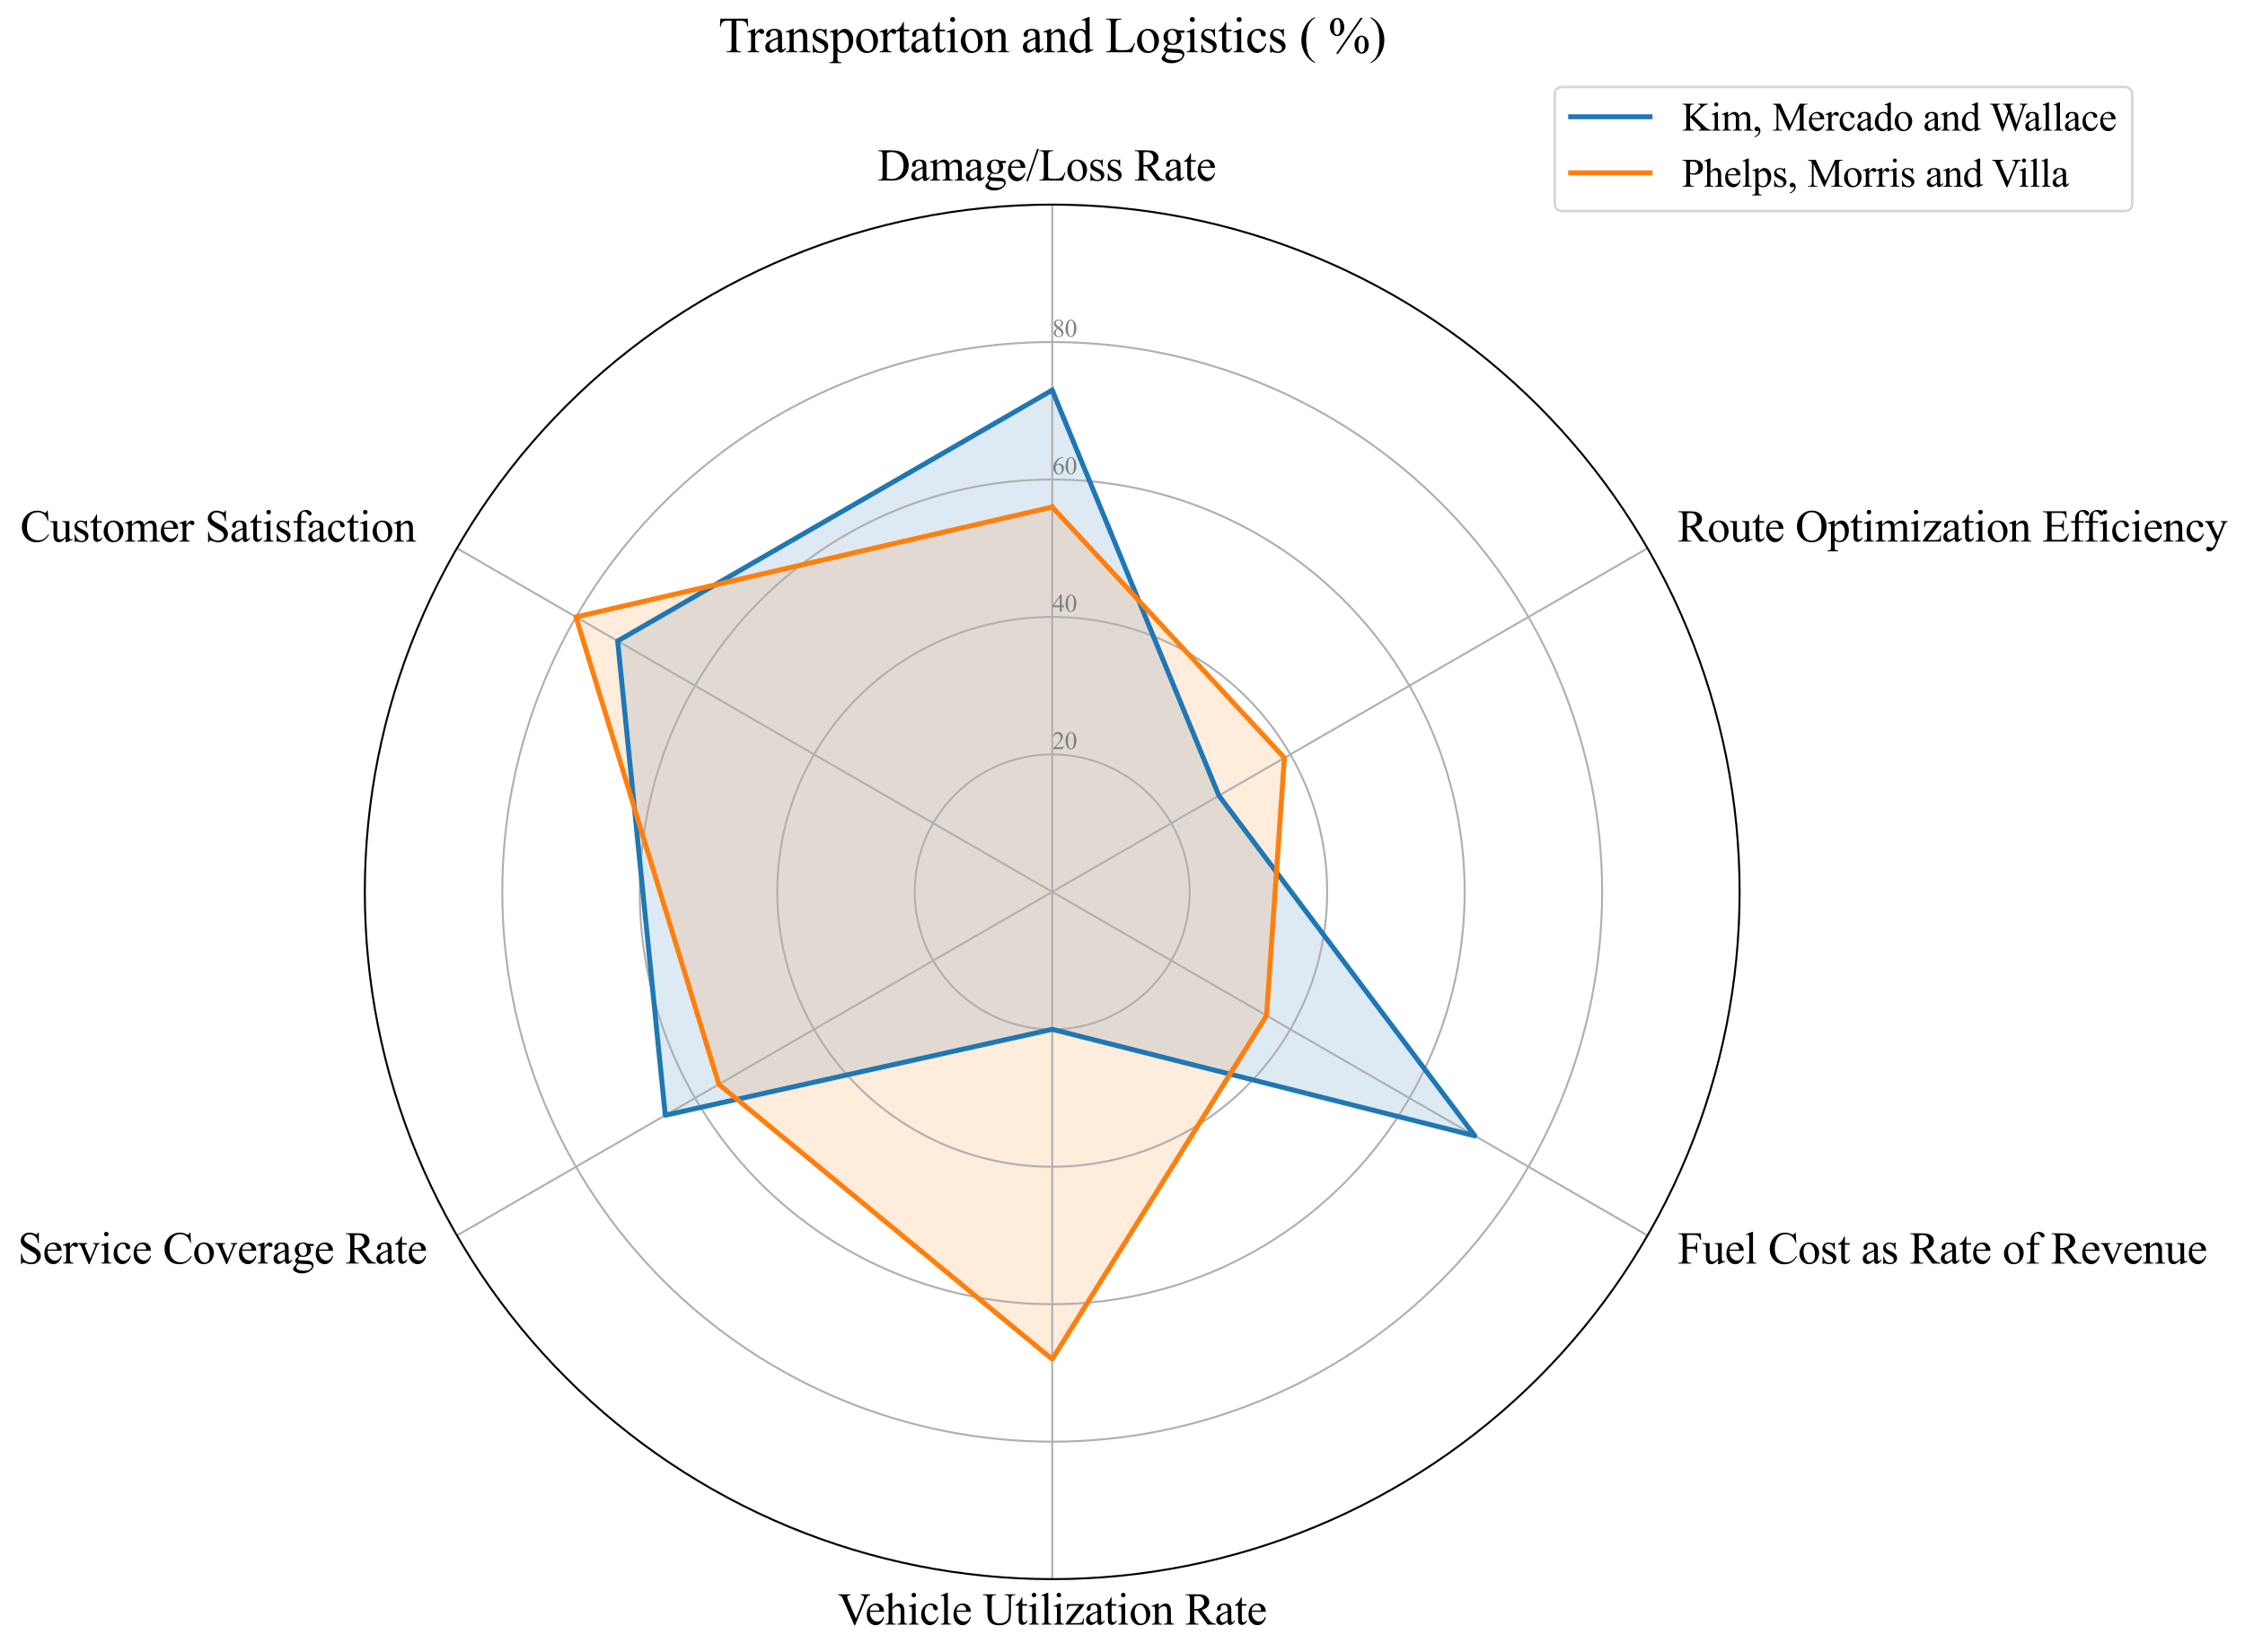 <?xml version="1.0" encoding="utf-8" standalone="no"?>
<!DOCTYPE svg PUBLIC "-//W3C//DTD SVG 1.1//EN"
  "http://www.w3.org/Graphics/SVG/1.1/DTD/svg11.dtd">
<svg xmlns:xlink="http://www.w3.org/1999/xlink" width="905.326pt" height="666.302pt" viewBox="0 0 905.326 666.302" xmlns="http://www.w3.org/2000/svg" version="1.1">
 <defs>
  <style type="text/css">*{stroke-linejoin: round; stroke-linecap: butt}</style>
 </defs>
 <g id="figure_1">
  <g id="patch_1">
   <path d="M 0 666.302 
L 905.326 666.302 
L 905.326 0 
L 0 0 
z
" style="fill: #ffffff"/>
  </g>
  <g id="axes_1">
   <g id="patch_2">
    <path d="M 701.52 359.728 
C 701.52 323.326 694.35 287.278 680.419 253.648 
C 666.489 220.017 646.07 189.457 620.33 163.718 
C 594.59 137.978 564.031 117.558 530.4 103.628 
C 496.769 89.698 460.722 82.528 424.32 82.528 
C 387.918 82.528 351.871 89.698 318.24 103.628 
C 284.61 117.558 254.05 137.978 228.31 163.718 
C 202.57 189.457 182.151 220.017 168.221 253.648 
C 154.29 287.278 147.12 323.326 147.12 359.728 
C 147.12 396.129 154.29 432.177 168.221 465.807 
C 182.151 499.438 202.57 529.998 228.31 555.737 
C 254.05 581.477 284.61 601.897 318.24 615.827 
C 351.871 629.757 387.918 636.928 424.32 636.928 
C 460.722 636.928 496.769 629.757 530.4 615.827 
C 564.031 601.897 594.59 581.477 620.33 555.737 
C 646.07 529.998 666.489 499.438 680.419 465.807 
C 694.35 432.177 701.52 396.129 701.52 359.728 
M 424.32 359.728 
C 424.32 359.728 424.32 359.728 424.32 359.728 
C 424.32 359.728 424.32 359.728 424.32 359.728 
C 424.32 359.728 424.32 359.728 424.32 359.728 
C 424.32 359.728 424.32 359.728 424.32 359.728 
C 424.32 359.728 424.32 359.728 424.32 359.728 
C 424.32 359.728 424.32 359.728 424.32 359.728 
C 424.32 359.728 424.32 359.728 424.32 359.728 
C 424.32 359.728 424.32 359.728 424.32 359.728 
C 424.32 359.728 424.32 359.728 424.32 359.728 
C 424.32 359.728 424.32 359.728 424.32 359.728 
C 424.32 359.728 424.32 359.728 424.32 359.728 
C 424.32 359.728 424.32 359.728 424.32 359.728 
C 424.32 359.728 424.32 359.728 424.32 359.728 
C 424.32 359.728 424.32 359.728 424.32 359.728 
C 424.32 359.728 424.32 359.728 424.32 359.728 
C 424.32 359.728 424.32 359.728 424.32 359.728 
z
" style="fill: #ffffff"/>
   </g>
   <g id="patch_3">
    <path d="M 424.32 157.371 
L 491.537 320.92 
L 594.764 458.134 
L 424.32 415.168 
L 268.28 449.817 
L 249.075 258.55 
z
" clip-path="url(#p4bf69c2808)" style="fill: #1f77b4; opacity: 0.15; stroke: #1f77b4; stroke-linejoin: miter"/>
   </g>
   <g id="patch_4">
    <path d="M 424.32 204.495 
L 517.944 305.673 
L 510.742 409.623 
L 424.32 548.223 
L 289.885 437.344 
L 232.27 248.847 
z
" clip-path="url(#p4bf69c2808)" style="fill: #ff7f0e; opacity: 0.15; stroke: #ff7f0e; stroke-linejoin: miter"/>
   </g>
   <g id="matplotlib.axis_1">
    <g id="xtick_1">
     <g id="line2d_1">
      <path d="M 424.32 359.728 
L 424.32 82.528 
" clip-path="url(#p4bf69c2808)" style="fill: none; stroke: #b0b0b0; stroke-width: 0.8; stroke-linecap: square"/>
     </g>
     <g id="text_1">
      <!-- Damage/Loss Rate  -->
      <g transform="translate(353.837 72.835) scale(0.18 -0.18)">
       <defs>
        <path id="TimesNewRomanPSMT-44" d="M 109 0 
L 109 116 
L 269 116 
Q 538 116 650 288 
Q 719 391 719 750 
L 719 3488 
Q 719 3884 631 3984 
Q 509 4122 269 4122 
L 109 4122 
L 109 4238 
L 1834 4238 
Q 2784 4238 3279 4022 
Q 3775 3806 4076 3303 
Q 4378 2800 4378 2141 
Q 4378 1256 3841 663 
Q 3238 0 2003 0 
L 109 0 
z
M 1319 306 
Q 1716 219 1984 219 
Q 2709 219 3187 728 
Q 3666 1238 3666 2109 
Q 3666 2988 3187 3494 
Q 2709 4000 1959 4000 
Q 1678 4000 1319 3909 
L 1319 306 
z
" transform="scale(0.016)"/>
        <path id="TimesNewRomanPSMT-61" d="M 1822 413 
Q 1381 72 1269 19 
Q 1100 -59 909 -59 
Q 613 -59 420 144 
Q 228 347 228 678 
Q 228 888 322 1041 
Q 450 1253 767 1440 
Q 1084 1628 1822 1897 
L 1822 2009 
Q 1822 2438 1686 2597 
Q 1550 2756 1291 2756 
Q 1094 2756 978 2650 
Q 859 2544 859 2406 
L 866 2225 
Q 866 2081 792 2003 
Q 719 1925 600 1925 
Q 484 1925 411 2006 
Q 338 2088 338 2228 
Q 338 2497 613 2722 
Q 888 2947 1384 2947 
Q 1766 2947 2009 2819 
Q 2194 2722 2281 2516 
Q 2338 2381 2338 1966 
L 2338 994 
Q 2338 584 2353 492 
Q 2369 400 2405 369 
Q 2441 338 2488 338 
Q 2538 338 2575 359 
Q 2641 400 2828 588 
L 2828 413 
Q 2478 -56 2159 -56 
Q 2006 -56 1915 50 
Q 1825 156 1822 413 
z
M 1822 616 
L 1822 1706 
Q 1350 1519 1213 1441 
Q 966 1303 859 1153 
Q 753 1003 753 825 
Q 753 600 887 451 
Q 1022 303 1197 303 
Q 1434 303 1822 616 
z
" transform="scale(0.016)"/>
        <path id="TimesNewRomanPSMT-6d" d="M 1050 2338 
Q 1363 2650 1419 2697 
Q 1559 2816 1721 2881 
Q 1884 2947 2044 2947 
Q 2313 2947 2506 2790 
Q 2700 2634 2766 2338 
Q 3088 2713 3309 2830 
Q 3531 2947 3766 2947 
Q 3994 2947 4170 2830 
Q 4347 2713 4450 2447 
Q 4519 2266 4519 1878 
L 4519 647 
Q 4519 378 4559 278 
Q 4591 209 4675 161 
Q 4759 113 4950 113 
L 4950 0 
L 3538 0 
L 3538 113 
L 3597 113 
Q 3781 113 3884 184 
Q 3956 234 3988 344 
Q 4000 397 4000 647 
L 4000 1878 
Q 4000 2228 3916 2372 
Q 3794 2572 3525 2572 
Q 3359 2572 3192 2489 
Q 3025 2406 2788 2181 
L 2781 2147 
L 2788 2013 
L 2788 647 
Q 2788 353 2820 281 
Q 2853 209 2943 161 
Q 3034 113 3253 113 
L 3253 0 
L 1806 0 
L 1806 113 
Q 2044 113 2133 169 
Q 2222 225 2256 338 
Q 2272 391 2272 647 
L 2272 1878 
Q 2272 2228 2169 2381 
Q 2031 2581 1784 2581 
Q 1616 2581 1450 2491 
Q 1191 2353 1050 2181 
L 1050 647 
Q 1050 366 1089 281 
Q 1128 197 1204 155 
Q 1281 113 1516 113 
L 1516 0 
L 100 0 
L 100 113 
Q 297 113 375 155 
Q 453 197 493 289 
Q 534 381 534 647 
L 534 1741 
Q 534 2213 506 2350 
Q 484 2453 437 2492 
Q 391 2531 309 2531 
Q 222 2531 100 2484 
L 53 2597 
L 916 2947 
L 1050 2947 
L 1050 2338 
z
" transform="scale(0.016)"/>
        <path id="TimesNewRomanPSMT-67" d="M 966 1044 
Q 703 1172 562 1401 
Q 422 1631 422 1909 
Q 422 2334 742 2640 
Q 1063 2947 1563 2947 
Q 1972 2947 2272 2747 
L 2878 2747 
Q 3013 2747 3034 2739 
Q 3056 2731 3066 2713 
Q 3084 2684 3084 2613 
Q 3084 2531 3069 2500 
Q 3059 2484 3036 2475 
Q 3013 2466 2878 2466 
L 2506 2466 
Q 2681 2241 2681 1891 
Q 2681 1491 2375 1206 
Q 2069 922 1553 922 
Q 1341 922 1119 984 
Q 981 866 932 777 
Q 884 688 884 625 
Q 884 572 936 522 
Q 988 472 1138 450 
Q 1225 438 1575 428 
Q 2219 413 2409 384 
Q 2700 344 2873 169 
Q 3047 -6 3047 -263 
Q 3047 -616 2716 -925 
Q 2228 -1381 1444 -1381 
Q 841 -1381 425 -1109 
Q 191 -953 191 -784 
Q 191 -709 225 -634 
Q 278 -519 444 -313 
Q 466 -284 763 25 
Q 600 122 533 198 
Q 466 275 466 372 
Q 466 481 555 628 
Q 644 775 966 1044 
z
M 1509 2797 
Q 1278 2797 1122 2612 
Q 966 2428 966 2047 
Q 966 1553 1178 1281 
Q 1341 1075 1591 1075 
Q 1828 1075 1981 1253 
Q 2134 1431 2134 1813 
Q 2134 2309 1919 2591 
Q 1759 2797 1509 2797 
z
M 934 0 
Q 788 -159 713 -296 
Q 638 -434 638 -550 
Q 638 -700 819 -813 
Q 1131 -1006 1722 -1006 
Q 2284 -1006 2551 -807 
Q 2819 -609 2819 -384 
Q 2819 -222 2659 -153 
Q 2497 -84 2016 -72 
Q 1313 -53 934 0 
z
" transform="scale(0.016)"/>
        <path id="TimesNewRomanPSMT-65" d="M 681 1784 
Q 678 1147 991 784 
Q 1303 422 1725 422 
Q 2006 422 2214 576 
Q 2422 731 2563 1106 
L 2659 1044 
Q 2594 616 2278 264 
Q 1963 -88 1488 -88 
Q 972 -88 605 314 
Q 238 716 238 1394 
Q 238 2128 614 2539 
Q 991 2950 1559 2950 
Q 2041 2950 2350 2633 
Q 2659 2316 2659 1784 
L 681 1784 
z
M 681 1966 
L 2006 1966 
Q 1991 2241 1941 2353 
Q 1863 2528 1708 2628 
Q 1553 2728 1384 2728 
Q 1125 2728 920 2526 
Q 716 2325 681 1966 
z
" transform="scale(0.016)"/>
        <path id="TimesNewRomanPSMT-2f" d="M 1794 4444 
L 259 -88 
L 9 -88 
L 1544 4444 
L 1794 4444 
z
" transform="scale(0.016)"/>
        <path id="TimesNewRomanPSMT-4c" d="M 3669 1172 
L 3772 1150 
L 3409 0 
L 128 0 
L 128 116 
L 288 116 
Q 556 116 672 291 
Q 738 391 738 753 
L 738 3488 
Q 738 3884 650 3984 
Q 528 4122 288 4122 
L 128 4122 
L 128 4238 
L 2047 4238 
L 2047 4122 
Q 1709 4125 1573 4059 
Q 1438 3994 1388 3894 
Q 1338 3794 1338 3416 
L 1338 753 
Q 1338 494 1388 397 
Q 1425 331 1503 300 
Q 1581 269 1991 269 
L 2300 269 
Q 2788 269 2984 341 
Q 3181 413 3343 595 
Q 3506 778 3669 1172 
z
" transform="scale(0.016)"/>
        <path id="TimesNewRomanPSMT-6f" d="M 1600 2947 
Q 2250 2947 2644 2453 
Q 2978 2031 2978 1484 
Q 2978 1100 2793 706 
Q 2609 313 2286 112 
Q 1963 -88 1566 -88 
Q 919 -88 538 428 
Q 216 863 216 1403 
Q 216 1797 411 2186 
Q 606 2575 925 2761 
Q 1244 2947 1600 2947 
z
M 1503 2744 
Q 1338 2744 1170 2645 
Q 1003 2547 900 2300 
Q 797 2053 797 1666 
Q 797 1041 1045 587 
Q 1294 134 1700 134 
Q 2003 134 2200 384 
Q 2397 634 2397 1244 
Q 2397 2006 2069 2444 
Q 1847 2744 1503 2744 
z
" transform="scale(0.016)"/>
        <path id="TimesNewRomanPSMT-73" d="M 2050 2947 
L 2050 1972 
L 1947 1972 
Q 1828 2431 1642 2597 
Q 1456 2763 1169 2763 
Q 950 2763 815 2647 
Q 681 2531 681 2391 
Q 681 2216 781 2091 
Q 878 1963 1175 1819 
L 1631 1597 
Q 2266 1288 2266 781 
Q 2266 391 1970 151 
Q 1675 -88 1309 -88 
Q 1047 -88 709 6 
Q 606 38 541 38 
Q 469 38 428 -44 
L 325 -44 
L 325 978 
L 428 978 
Q 516 541 762 319 
Q 1009 97 1316 97 
Q 1531 97 1667 223 
Q 1803 350 1803 528 
Q 1803 744 1651 891 
Q 1500 1038 1047 1263 
Q 594 1488 453 1669 
Q 313 1847 313 2119 
Q 313 2472 555 2709 
Q 797 2947 1181 2947 
Q 1350 2947 1591 2875 
Q 1750 2828 1803 2828 
Q 1853 2828 1881 2850 
Q 1909 2872 1947 2947 
L 2050 2947 
z
" transform="scale(0.016)"/>
        <path id="TimesNewRomanPSMT-20" transform="scale(0.016)"/>
        <path id="TimesNewRomanPSMT-52" d="M 4325 0 
L 3194 0 
L 1759 1981 
Q 1600 1975 1500 1975 
Q 1459 1975 1412 1976 
Q 1366 1978 1316 1981 
L 1316 750 
Q 1316 350 1403 253 
Q 1522 116 1759 116 
L 1925 116 
L 1925 0 
L 109 0 
L 109 116 
L 269 116 
Q 538 116 653 291 
Q 719 388 719 750 
L 719 3488 
Q 719 3888 631 3984 
Q 509 4122 269 4122 
L 109 4122 
L 109 4238 
L 1653 4238 
Q 2328 4238 2648 4139 
Q 2969 4041 3192 3777 
Q 3416 3513 3416 3147 
Q 3416 2756 3161 2468 
Q 2906 2181 2372 2063 
L 3247 847 
Q 3547 428 3762 290 
Q 3978 153 4325 116 
L 4325 0 
z
M 1316 2178 
Q 1375 2178 1419 2176 
Q 1463 2175 1491 2175 
Q 2097 2175 2405 2437 
Q 2713 2700 2713 3106 
Q 2713 3503 2464 3751 
Q 2216 4000 1806 4000 
Q 1625 4000 1316 3941 
L 1316 2178 
z
" transform="scale(0.016)"/>
        <path id="TimesNewRomanPSMT-74" d="M 1031 3803 
L 1031 2863 
L 1700 2863 
L 1700 2644 
L 1031 2644 
L 1031 788 
Q 1031 509 1111 412 
Q 1191 316 1316 316 
Q 1419 316 1516 380 
Q 1613 444 1666 569 
L 1788 569 
Q 1678 263 1478 108 
Q 1278 -47 1066 -47 
Q 922 -47 784 33 
Q 647 113 581 261 
Q 516 409 516 719 
L 516 2644 
L 63 2644 
L 63 2747 
Q 234 2816 414 2980 
Q 594 3144 734 3369 
Q 806 3488 934 3803 
L 1031 3803 
z
" transform="scale(0.016)"/>
       </defs>
       <use xlink:href="#TimesNewRomanPSMT-44"/>
       <use xlink:href="#TimesNewRomanPSMT-61" transform="translate(72.217 0)"/>
       <use xlink:href="#TimesNewRomanPSMT-6d" transform="translate(116.602 0)"/>
       <use xlink:href="#TimesNewRomanPSMT-61" transform="translate(194.385 0)"/>
       <use xlink:href="#TimesNewRomanPSMT-67" transform="translate(238.77 0)"/>
       <use xlink:href="#TimesNewRomanPSMT-65" transform="translate(288.77 0)"/>
       <use xlink:href="#TimesNewRomanPSMT-2f" transform="translate(333.154 0)"/>
       <use xlink:href="#TimesNewRomanPSMT-4c" transform="translate(360.938 0)"/>
       <use xlink:href="#TimesNewRomanPSMT-6f" transform="translate(422.021 0)"/>
       <use xlink:href="#TimesNewRomanPSMT-73" transform="translate(472.021 0)"/>
       <use xlink:href="#TimesNewRomanPSMT-73" transform="translate(510.938 0)"/>
       <use xlink:href="#TimesNewRomanPSMT-20" transform="translate(549.854 0)"/>
       <use xlink:href="#TimesNewRomanPSMT-52" transform="translate(574.854 0)"/>
       <use xlink:href="#TimesNewRomanPSMT-61" transform="translate(641.553 0)"/>
       <use xlink:href="#TimesNewRomanPSMT-74" transform="translate(685.938 0)"/>
       <use xlink:href="#TimesNewRomanPSMT-65" transform="translate(713.721 0)"/>
       <use xlink:href="#TimesNewRomanPSMT-20" transform="translate(758.105 0)"/>
      </g>
     </g>
    </g>
    <g id="xtick_2">
     <g id="line2d_2">
      <path d="M 424.32 359.728 
L 664.382 221.127 
" clip-path="url(#p4bf69c2808)" style="fill: none; stroke: #b0b0b0; stroke-width: 0.8; stroke-linecap: square"/>
     </g>
     <g id="text_2">
      <!-- Route Optimization Efficiency -->
      <g transform="translate(676.507 218.435) scale(0.18 -0.18)">
       <defs>
        <path id="TimesNewRomanPSMT-75" d="M 2709 2863 
L 2709 1128 
Q 2709 631 2732 520 
Q 2756 409 2807 365 
Q 2859 322 2928 322 
Q 3025 322 3147 375 
L 3191 266 
L 2334 -88 
L 2194 -88 
L 2194 519 
Q 1825 119 1631 15 
Q 1438 -88 1222 -88 
Q 981 -88 804 51 
Q 628 191 559 409 
Q 491 628 491 1028 
L 491 2306 
Q 491 2509 447 2587 
Q 403 2666 317 2708 
Q 231 2750 6 2747 
L 6 2863 
L 1009 2863 
L 1009 947 
Q 1009 547 1148 422 
Q 1288 297 1484 297 
Q 1619 297 1789 381 
Q 1959 466 2194 703 
L 2194 2325 
Q 2194 2569 2105 2655 
Q 2016 2741 1734 2747 
L 1734 2863 
L 2709 2863 
z
" transform="scale(0.016)"/>
        <path id="TimesNewRomanPSMT-4f" d="M 2341 4334 
Q 3166 4334 3770 3707 
Q 4375 3081 4375 2144 
Q 4375 1178 3765 540 
Q 3156 -97 2291 -97 
Q 1416 -97 820 525 
Q 225 1147 225 2134 
Q 225 3144 913 3781 
Q 1509 4334 2341 4334 
z
M 2281 4106 
Q 1713 4106 1369 3684 
Q 941 3159 941 2147 
Q 941 1109 1384 550 
Q 1725 125 2284 125 
Q 2881 125 3270 590 
Q 3659 1056 3659 2059 
Q 3659 3147 3231 3681 
Q 2888 4106 2281 4106 
z
" transform="scale(0.016)"/>
        <path id="TimesNewRomanPSMT-70" d="M -6 2578 
L 875 2934 
L 994 2934 
L 994 2266 
Q 1216 2644 1439 2795 
Q 1663 2947 1909 2947 
Q 2341 2947 2628 2609 
Q 2981 2197 2981 1534 
Q 2981 794 2556 309 
Q 2206 -88 1675 -88 
Q 1444 -88 1275 -22 
Q 1150 25 994 166 
L 994 -706 
Q 994 -1000 1030 -1079 
Q 1066 -1159 1155 -1206 
Q 1244 -1253 1478 -1253 
L 1478 -1369 
L -22 -1369 
L -22 -1253 
L 56 -1253 
Q 228 -1256 350 -1188 
Q 409 -1153 442 -1076 
Q 475 -1000 475 -688 
L 475 2019 
Q 475 2297 450 2372 
Q 425 2447 370 2484 
Q 316 2522 222 2522 
Q 147 2522 31 2478 
L -6 2578 
z
M 994 2081 
L 994 1013 
Q 994 666 1022 556 
Q 1066 375 1236 237 
Q 1406 100 1666 100 
Q 1978 100 2172 344 
Q 2425 663 2425 1241 
Q 2425 1897 2138 2250 
Q 1938 2494 1663 2494 
Q 1513 2494 1366 2419 
Q 1253 2363 994 2081 
z
" transform="scale(0.016)"/>
        <path id="TimesNewRomanPSMT-69" d="M 928 4444 
Q 1059 4444 1151 4351 
Q 1244 4259 1244 4128 
Q 1244 3997 1151 3903 
Q 1059 3809 928 3809 
Q 797 3809 703 3903 
Q 609 3997 609 4128 
Q 609 4259 701 4351 
Q 794 4444 928 4444 
z
M 1188 2947 
L 1188 647 
Q 1188 378 1227 289 
Q 1266 200 1342 156 
Q 1419 113 1622 113 
L 1622 0 
L 231 0 
L 231 113 
Q 441 113 512 153 
Q 584 194 626 287 
Q 669 381 669 647 
L 669 1750 
Q 669 2216 641 2353 
Q 619 2453 572 2492 
Q 525 2531 444 2531 
Q 356 2531 231 2484 
L 188 2597 
L 1050 2947 
L 1188 2947 
z
" transform="scale(0.016)"/>
        <path id="TimesNewRomanPSMT-7a" d="M 2688 878 
L 2653 0 
L 128 0 
L 128 113 
L 2028 2644 
L 1091 2644 
Q 788 2644 694 2605 
Q 600 2566 541 2456 
Q 456 2300 444 2069 
L 319 2069 
L 338 2863 
L 2738 2863 
L 2738 2747 
L 819 209 
L 1863 209 
Q 2191 209 2308 264 
Q 2425 319 2497 456 
Q 2547 556 2581 878 
L 2688 878 
z
" transform="scale(0.016)"/>
        <path id="TimesNewRomanPSMT-6e" d="M 1034 2341 
Q 1538 2947 1994 2947 
Q 2228 2947 2397 2830 
Q 2566 2713 2666 2444 
Q 2734 2256 2734 1869 
L 2734 647 
Q 2734 375 2778 278 
Q 2813 200 2889 156 
Q 2966 113 3172 113 
L 3172 0 
L 1756 0 
L 1756 113 
L 1816 113 
Q 2016 113 2095 173 
Q 2175 234 2206 353 
Q 2219 400 2219 647 
L 2219 1819 
Q 2219 2209 2117 2386 
Q 2016 2563 1775 2563 
Q 1403 2563 1034 2156 
L 1034 647 
Q 1034 356 1069 288 
Q 1113 197 1189 155 
Q 1266 113 1500 113 
L 1500 0 
L 84 0 
L 84 113 
L 147 113 
Q 366 113 442 223 
Q 519 334 519 647 
L 519 1709 
Q 519 2225 495 2337 
Q 472 2450 423 2490 
Q 375 2531 294 2531 
Q 206 2531 84 2484 
L 38 2597 
L 900 2947 
L 1034 2947 
L 1034 2341 
z
" transform="scale(0.016)"/>
        <path id="TimesNewRomanPSMT-45" d="M 1338 4006 
L 1338 2331 
L 2269 2331 
Q 2631 2331 2753 2441 
Q 2916 2584 2934 2947 
L 3050 2947 
L 3050 1472 
L 2934 1472 
Q 2891 1781 2847 1869 
Q 2791 1978 2662 2040 
Q 2534 2103 2269 2103 
L 1338 2103 
L 1338 706 
Q 1338 425 1363 364 
Q 1388 303 1450 267 
Q 1513 231 1688 231 
L 2406 231 
Q 2766 231 2928 281 
Q 3091 331 3241 478 
Q 3434 672 3638 1063 
L 3763 1063 
L 3397 0 
L 131 0 
L 131 116 
L 281 116 
Q 431 116 566 188 
Q 666 238 702 338 
Q 738 438 738 747 
L 738 3500 
Q 738 3903 656 3997 
Q 544 4122 281 4122 
L 131 4122 
L 131 4238 
L 3397 4238 
L 3444 3309 
L 3322 3309 
Q 3256 3644 3176 3769 
Q 3097 3894 2941 3959 
Q 2816 4006 2500 4006 
L 1338 4006 
z
" transform="scale(0.016)"/>
        <path id="TimesNewRomanPSMT-66" d="M 1319 2638 
L 1319 756 
Q 1319 356 1406 250 
Q 1522 113 1716 113 
L 1975 113 
L 1975 0 
L 266 0 
L 266 113 
L 394 113 
Q 519 113 622 175 
Q 725 238 764 344 
Q 803 450 803 756 
L 803 2638 
L 247 2638 
L 247 2863 
L 803 2863 
L 803 3050 
Q 803 3478 940 3775 
Q 1078 4072 1361 4255 
Q 1644 4438 1997 4438 
Q 2325 4438 2600 4225 
Q 2781 4084 2781 3909 
Q 2781 3816 2700 3733 
Q 2619 3650 2525 3650 
Q 2453 3650 2373 3701 
Q 2294 3753 2178 3923 
Q 2063 4094 1966 4153 
Q 1869 4213 1750 4213 
Q 1606 4213 1506 4136 
Q 1406 4059 1362 3898 
Q 1319 3738 1319 3069 
L 1319 2863 
L 2056 2863 
L 2056 2638 
L 1319 2638 
z
" transform="scale(0.016)"/>
        <path id="TimesNewRomanPSMT-63" d="M 2631 1088 
Q 2516 522 2178 217 
Q 1841 -88 1431 -88 
Q 944 -88 581 321 
Q 219 731 219 1428 
Q 219 2103 620 2525 
Q 1022 2947 1584 2947 
Q 2006 2947 2278 2723 
Q 2550 2500 2550 2259 
Q 2550 2141 2473 2067 
Q 2397 1994 2259 1994 
Q 2075 1994 1981 2113 
Q 1928 2178 1911 2362 
Q 1894 2547 1784 2644 
Q 1675 2738 1481 2738 
Q 1169 2738 978 2506 
Q 725 2200 725 1697 
Q 725 1184 976 792 
Q 1228 400 1656 400 
Q 1963 400 2206 609 
Q 2378 753 2541 1131 
L 2631 1088 
z
" transform="scale(0.016)"/>
        <path id="TimesNewRomanPSMT-79" d="M 38 2863 
L 1372 2863 
L 1372 2747 
L 1306 2747 
Q 1166 2747 1095 2686 
Q 1025 2625 1025 2534 
Q 1025 2413 1128 2197 
L 1825 753 
L 2466 2334 
Q 2519 2463 2519 2588 
Q 2519 2644 2497 2672 
Q 2472 2706 2419 2726 
Q 2366 2747 2231 2747 
L 2231 2863 
L 3163 2863 
L 3163 2747 
Q 3047 2734 2984 2696 
Q 2922 2659 2847 2556 
Q 2819 2513 2741 2316 
L 1575 -541 
Q 1406 -956 1132 -1168 
Q 859 -1381 606 -1381 
Q 422 -1381 303 -1275 
Q 184 -1169 184 -1031 
Q 184 -900 270 -820 
Q 356 -741 506 -741 
Q 609 -741 788 -809 
Q 913 -856 944 -856 
Q 1038 -856 1148 -759 
Q 1259 -663 1372 -384 
L 1575 113 
L 547 2272 
Q 500 2369 397 2513 
Q 319 2622 269 2659 
Q 197 2709 38 2747 
L 38 2863 
z
" transform="scale(0.016)"/>
       </defs>
       <use xlink:href="#TimesNewRomanPSMT-52"/>
       <use xlink:href="#TimesNewRomanPSMT-6f" transform="translate(66.699 0)"/>
       <use xlink:href="#TimesNewRomanPSMT-75" transform="translate(116.699 0)"/>
       <use xlink:href="#TimesNewRomanPSMT-74" transform="translate(166.699 0)"/>
       <use xlink:href="#TimesNewRomanPSMT-65" transform="translate(194.482 0)"/>
       <use xlink:href="#TimesNewRomanPSMT-20" transform="translate(238.867 0)"/>
       <use xlink:href="#TimesNewRomanPSMT-4f" transform="translate(263.867 0)"/>
       <use xlink:href="#TimesNewRomanPSMT-70" transform="translate(336.084 0)"/>
       <use xlink:href="#TimesNewRomanPSMT-74" transform="translate(386.084 0)"/>
       <use xlink:href="#TimesNewRomanPSMT-69" transform="translate(413.867 0)"/>
       <use xlink:href="#TimesNewRomanPSMT-6d" transform="translate(441.65 0)"/>
       <use xlink:href="#TimesNewRomanPSMT-69" transform="translate(519.434 0)"/>
       <use xlink:href="#TimesNewRomanPSMT-7a" transform="translate(547.217 0)"/>
       <use xlink:href="#TimesNewRomanPSMT-61" transform="translate(591.602 0)"/>
       <use xlink:href="#TimesNewRomanPSMT-74" transform="translate(635.986 0)"/>
       <use xlink:href="#TimesNewRomanPSMT-69" transform="translate(663.77 0)"/>
       <use xlink:href="#TimesNewRomanPSMT-6f" transform="translate(691.553 0)"/>
       <use xlink:href="#TimesNewRomanPSMT-6e" transform="translate(741.553 0)"/>
       <use xlink:href="#TimesNewRomanPSMT-20" transform="translate(791.553 0)"/>
       <use xlink:href="#TimesNewRomanPSMT-45" transform="translate(816.553 0)"/>
       <use xlink:href="#TimesNewRomanPSMT-66" transform="translate(877.637 0)"/>
       <use xlink:href="#TimesNewRomanPSMT-66" transform="translate(909.188 0)"/>
       <use xlink:href="#TimesNewRomanPSMT-69" transform="translate(942.488 0)"/>
       <use xlink:href="#TimesNewRomanPSMT-63" transform="translate(970.271 0)"/>
       <use xlink:href="#TimesNewRomanPSMT-69" transform="translate(1014.656 0)"/>
       <use xlink:href="#TimesNewRomanPSMT-65" transform="translate(1042.439 0)"/>
       <use xlink:href="#TimesNewRomanPSMT-6e" transform="translate(1086.824 0)"/>
       <use xlink:href="#TimesNewRomanPSMT-63" transform="translate(1136.824 0)"/>
       <use xlink:href="#TimesNewRomanPSMT-79" transform="translate(1181.209 0)"/>
      </g>
     </g>
    </g>
    <g id="xtick_3">
     <g id="line2d_3">
      <path d="M 424.32 359.728 
L 664.382 498.327 
" clip-path="url(#p4bf69c2808)" style="fill: none; stroke: #b0b0b0; stroke-width: 0.8; stroke-linecap: square"/>
     </g>
     <g id="text_3">
      <!-- Fuel Cost as Rate of Revenue -->
      <g transform="translate(676.507 509.652) scale(0.18 -0.18)">
       <defs>
        <path id="TimesNewRomanPSMT-46" d="M 1309 4006 
L 1309 2341 
L 2081 2341 
Q 2347 2341 2470 2458 
Q 2594 2575 2634 2922 
L 2750 2922 
L 2750 1488 
L 2634 1488 
Q 2631 1734 2570 1850 
Q 2509 1966 2401 2023 
Q 2294 2081 2081 2081 
L 1309 2081 
L 1309 750 
Q 1309 428 1350 325 
Q 1381 247 1481 191 
Q 1619 116 1769 116 
L 1922 116 
L 1922 0 
L 103 0 
L 103 116 
L 253 116 
Q 516 116 634 269 
Q 709 369 709 750 
L 709 3488 
Q 709 3809 669 3913 
Q 638 3991 541 4047 
Q 406 4122 253 4122 
L 103 4122 
L 103 4238 
L 3256 4238 
L 3297 3306 
L 3188 3306 
Q 3106 3603 2998 3742 
Q 2891 3881 2733 3943 
Q 2575 4006 2244 4006 
L 1309 4006 
z
" transform="scale(0.016)"/>
        <path id="TimesNewRomanPSMT-6c" d="M 1184 4444 
L 1184 647 
Q 1184 378 1223 290 
Q 1263 203 1344 158 
Q 1425 113 1647 113 
L 1647 0 
L 244 0 
L 244 113 
Q 441 113 512 153 
Q 584 194 625 287 
Q 666 381 666 647 
L 666 3247 
Q 666 3731 644 3842 
Q 622 3953 573 3993 
Q 525 4034 450 4034 
Q 369 4034 244 3984 
L 191 4094 
L 1044 4444 
L 1184 4444 
z
" transform="scale(0.016)"/>
        <path id="TimesNewRomanPSMT-43" d="M 3853 4334 
L 3950 2894 
L 3853 2894 
Q 3659 3541 3300 3825 
Q 2941 4109 2438 4109 
Q 2016 4109 1675 3895 
Q 1334 3681 1139 3212 
Q 944 2744 944 2047 
Q 944 1472 1128 1050 
Q 1313 628 1683 403 
Q 2053 178 2528 178 
Q 2941 178 3256 354 
Q 3572 531 3950 1056 
L 4047 994 
Q 3728 428 3303 165 
Q 2878 -97 2294 -97 
Q 1241 -97 663 684 
Q 231 1266 231 2053 
Q 231 2688 515 3219 
Q 800 3750 1298 4042 
Q 1797 4334 2388 4334 
Q 2847 4334 3294 4109 
Q 3425 4041 3481 4041 
Q 3566 4041 3628 4100 
Q 3709 4184 3744 4334 
L 3853 4334 
z
" transform="scale(0.016)"/>
        <path id="TimesNewRomanPSMT-76" d="M 53 2863 
L 1400 2863 
L 1400 2747 
L 1313 2747 
Q 1191 2747 1127 2687 
Q 1063 2628 1063 2528 
Q 1063 2419 1128 2269 
L 1794 688 
L 2463 2328 
Q 2534 2503 2534 2594 
Q 2534 2638 2509 2666 
Q 2475 2713 2422 2730 
Q 2369 2747 2206 2747 
L 2206 2863 
L 3141 2863 
L 3141 2747 
Q 2978 2734 2916 2681 
Q 2806 2588 2719 2369 
L 1703 -88 
L 1575 -88 
L 553 2328 
Q 484 2497 421 2570 
Q 359 2644 263 2694 
Q 209 2722 53 2747 
L 53 2863 
z
" transform="scale(0.016)"/>
       </defs>
       <use xlink:href="#TimesNewRomanPSMT-46"/>
       <use xlink:href="#TimesNewRomanPSMT-75" transform="translate(55.615 0)"/>
       <use xlink:href="#TimesNewRomanPSMT-65" transform="translate(105.615 0)"/>
       <use xlink:href="#TimesNewRomanPSMT-6c" transform="translate(150 0)"/>
       <use xlink:href="#TimesNewRomanPSMT-20" transform="translate(177.783 0)"/>
       <use xlink:href="#TimesNewRomanPSMT-43" transform="translate(202.783 0)"/>
       <use xlink:href="#TimesNewRomanPSMT-6f" transform="translate(269.482 0)"/>
       <use xlink:href="#TimesNewRomanPSMT-73" transform="translate(319.482 0)"/>
       <use xlink:href="#TimesNewRomanPSMT-74" transform="translate(358.398 0)"/>
       <use xlink:href="#TimesNewRomanPSMT-20" transform="translate(386.182 0)"/>
       <use xlink:href="#TimesNewRomanPSMT-61" transform="translate(411.182 0)"/>
       <use xlink:href="#TimesNewRomanPSMT-73" transform="translate(455.566 0)"/>
       <use xlink:href="#TimesNewRomanPSMT-20" transform="translate(494.482 0)"/>
       <use xlink:href="#TimesNewRomanPSMT-52" transform="translate(519.482 0)"/>
       <use xlink:href="#TimesNewRomanPSMT-61" transform="translate(586.182 0)"/>
       <use xlink:href="#TimesNewRomanPSMT-74" transform="translate(630.566 0)"/>
       <use xlink:href="#TimesNewRomanPSMT-65" transform="translate(658.35 0)"/>
       <use xlink:href="#TimesNewRomanPSMT-20" transform="translate(702.734 0)"/>
       <use xlink:href="#TimesNewRomanPSMT-6f" transform="translate(727.734 0)"/>
       <use xlink:href="#TimesNewRomanPSMT-66" transform="translate(777.734 0)"/>
       <use xlink:href="#TimesNewRomanPSMT-20" transform="translate(811.035 0)"/>
       <use xlink:href="#TimesNewRomanPSMT-52" transform="translate(836.035 0)"/>
       <use xlink:href="#TimesNewRomanPSMT-65" transform="translate(902.734 0)"/>
       <use xlink:href="#TimesNewRomanPSMT-76" transform="translate(947.119 0)"/>
       <use xlink:href="#TimesNewRomanPSMT-65" transform="translate(997.119 0)"/>
       <use xlink:href="#TimesNewRomanPSMT-6e" transform="translate(1041.504 0)"/>
       <use xlink:href="#TimesNewRomanPSMT-75" transform="translate(1091.504 0)"/>
       <use xlink:href="#TimesNewRomanPSMT-65" transform="translate(1141.504 0)"/>
      </g>
     </g>
    </g>
    <g id="xtick_4">
     <g id="line2d_4">
      <path d="M 424.32 359.728 
L 424.32 636.928 
" clip-path="url(#p4bf69c2808)" style="fill: none; stroke: #b0b0b0; stroke-width: 0.8; stroke-linecap: square"/>
     </g>
     <g id="text_4">
      <!-- Vehicle Utilization Rate -->
      <g transform="translate(337.85 655.252) scale(0.18 -0.18)">
       <defs>
        <path id="TimesNewRomanPSMT-56" d="M 4544 4238 
L 4544 4122 
Q 4319 4081 4203 3978 
Q 4038 3825 3909 3509 
L 2431 -97 
L 2316 -97 
L 728 3556 
Q 606 3838 556 3900 
Q 478 3997 364 4051 
Q 250 4106 56 4122 
L 56 4238 
L 1788 4238 
L 1788 4122 
Q 1494 4094 1406 4022 
Q 1319 3950 1319 3838 
Q 1319 3681 1463 3350 
L 2541 866 
L 3541 3319 
Q 3688 3681 3688 3822 
Q 3688 3913 3597 3995 
Q 3506 4078 3291 4113 
Q 3275 4116 3238 4122 
L 3238 4238 
L 4544 4238 
z
" transform="scale(0.016)"/>
        <path id="TimesNewRomanPSMT-68" d="M 1041 4444 
L 1041 2350 
Q 1388 2731 1591 2839 
Q 1794 2947 1997 2947 
Q 2241 2947 2416 2812 
Q 2591 2678 2675 2391 
Q 2734 2191 2734 1659 
L 2734 647 
Q 2734 375 2778 275 
Q 2809 200 2884 156 
Q 2959 113 3159 113 
L 3159 0 
L 1753 0 
L 1753 113 
L 1819 113 
Q 2019 113 2097 173 
Q 2175 234 2206 353 
Q 2216 403 2216 647 
L 2216 1659 
Q 2216 2128 2167 2275 
Q 2119 2422 2012 2495 
Q 1906 2569 1756 2569 
Q 1603 2569 1437 2487 
Q 1272 2406 1041 2159 
L 1041 647 
Q 1041 353 1073 281 
Q 1106 209 1195 161 
Q 1284 113 1503 113 
L 1503 0 
L 84 0 
L 84 113 
Q 275 113 384 172 
Q 447 203 484 290 
Q 522 378 522 647 
L 522 3238 
Q 522 3728 498 3840 
Q 475 3953 426 3993 
Q 378 4034 297 4034 
Q 231 4034 84 3984 
L 41 4094 
L 897 4444 
L 1041 4444 
z
" transform="scale(0.016)"/>
        <path id="TimesNewRomanPSMT-55" d="M 3053 4122 
L 3053 4238 
L 4553 4238 
L 4553 4122 
L 4394 4122 
Q 4144 4122 4009 3913 
Q 3944 3816 3944 3463 
L 3944 1744 
Q 3944 1106 3817 754 
Q 3691 403 3320 151 
Q 2950 -100 2313 -100 
Q 1619 -100 1259 140 
Q 900 381 750 788 
Q 650 1066 650 1831 
L 650 3488 
Q 650 3878 542 4000 
Q 434 4122 194 4122 
L 34 4122 
L 34 4238 
L 1866 4238 
L 1866 4122 
L 1703 4122 
Q 1441 4122 1328 3956 
Q 1250 3844 1250 3488 
L 1250 1641 
Q 1250 1394 1295 1075 
Q 1341 756 1459 578 
Q 1578 400 1801 284 
Q 2025 169 2350 169 
Q 2766 169 3094 350 
Q 3422 531 3542 814 
Q 3663 1097 3663 1772 
L 3663 3488 
Q 3663 3884 3575 3984 
Q 3453 4122 3213 4122 
L 3053 4122 
z
" transform="scale(0.016)"/>
       </defs>
       <use xlink:href="#TimesNewRomanPSMT-56"/>
       <use xlink:href="#TimesNewRomanPSMT-65" transform="translate(61.092 0)"/>
       <use xlink:href="#TimesNewRomanPSMT-68" transform="translate(105.477 0)"/>
       <use xlink:href="#TimesNewRomanPSMT-69" transform="translate(155.477 0)"/>
       <use xlink:href="#TimesNewRomanPSMT-63" transform="translate(183.26 0)"/>
       <use xlink:href="#TimesNewRomanPSMT-6c" transform="translate(227.645 0)"/>
       <use xlink:href="#TimesNewRomanPSMT-65" transform="translate(255.428 0)"/>
       <use xlink:href="#TimesNewRomanPSMT-20" transform="translate(299.812 0)"/>
       <use xlink:href="#TimesNewRomanPSMT-55" transform="translate(324.812 0)"/>
       <use xlink:href="#TimesNewRomanPSMT-74" transform="translate(397.029 0)"/>
       <use xlink:href="#TimesNewRomanPSMT-69" transform="translate(424.812 0)"/>
       <use xlink:href="#TimesNewRomanPSMT-6c" transform="translate(452.596 0)"/>
       <use xlink:href="#TimesNewRomanPSMT-69" transform="translate(480.379 0)"/>
       <use xlink:href="#TimesNewRomanPSMT-7a" transform="translate(508.162 0)"/>
       <use xlink:href="#TimesNewRomanPSMT-61" transform="translate(552.547 0)"/>
       <use xlink:href="#TimesNewRomanPSMT-74" transform="translate(596.932 0)"/>
       <use xlink:href="#TimesNewRomanPSMT-69" transform="translate(624.715 0)"/>
       <use xlink:href="#TimesNewRomanPSMT-6f" transform="translate(652.498 0)"/>
       <use xlink:href="#TimesNewRomanPSMT-6e" transform="translate(702.498 0)"/>
       <use xlink:href="#TimesNewRomanPSMT-20" transform="translate(752.498 0)"/>
       <use xlink:href="#TimesNewRomanPSMT-52" transform="translate(777.498 0)"/>
       <use xlink:href="#TimesNewRomanPSMT-61" transform="translate(844.197 0)"/>
       <use xlink:href="#TimesNewRomanPSMT-74" transform="translate(888.582 0)"/>
       <use xlink:href="#TimesNewRomanPSMT-65" transform="translate(916.365 0)"/>
      </g>
     </g>
    </g>
    <g id="xtick_5">
     <g id="line2d_5">
      <path d="M 424.32 359.728 
L 184.258 498.327 
" clip-path="url(#p4bf69c2808)" style="fill: none; stroke: #b0b0b0; stroke-width: 0.8; stroke-linecap: square"/>
     </g>
     <g id="text_5">
      <!-- Service Coverage Rate -->
      <g transform="translate(7.2 509.635) scale(0.18 -0.18)">
       <defs>
        <path id="TimesNewRomanPSMT-53" d="M 2934 4334 
L 2934 2869 
L 2819 2869 
Q 2763 3291 2617 3541 
Q 2472 3791 2203 3937 
Q 1934 4084 1647 4084 
Q 1322 4084 1109 3886 
Q 897 3688 897 3434 
Q 897 3241 1031 3081 
Q 1225 2847 1953 2456 
Q 2547 2138 2764 1967 
Q 2981 1797 3098 1565 
Q 3216 1334 3216 1081 
Q 3216 600 2842 251 
Q 2469 -97 1881 -97 
Q 1697 -97 1534 -69 
Q 1438 -53 1133 45 
Q 828 144 747 144 
Q 669 144 623 97 
Q 578 50 556 -97 
L 441 -97 
L 441 1356 
L 556 1356 
Q 638 900 775 673 
Q 913 447 1195 297 
Q 1478 147 1816 147 
Q 2206 147 2432 353 
Q 2659 559 2659 841 
Q 2659 997 2573 1156 
Q 2488 1316 2306 1453 
Q 2184 1547 1640 1851 
Q 1097 2156 867 2337 
Q 638 2519 519 2737 
Q 400 2956 400 3219 
Q 400 3675 750 4004 
Q 1100 4334 1641 4334 
Q 1978 4334 2356 4169 
Q 2531 4091 2603 4091 
Q 2684 4091 2736 4139 
Q 2788 4188 2819 4334 
L 2934 4334 
z
" transform="scale(0.016)"/>
        <path id="TimesNewRomanPSMT-72" d="M 1038 2947 
L 1038 2303 
Q 1397 2947 1775 2947 
Q 1947 2947 2059 2842 
Q 2172 2738 2172 2600 
Q 2172 2478 2090 2393 
Q 2009 2309 1897 2309 
Q 1788 2309 1652 2417 
Q 1516 2525 1450 2525 
Q 1394 2525 1328 2463 
Q 1188 2334 1038 2041 
L 1038 669 
Q 1038 431 1097 309 
Q 1138 225 1241 169 
Q 1344 113 1538 113 
L 1538 0 
L 72 0 
L 72 113 
Q 291 113 397 181 
Q 475 231 506 341 
Q 522 394 522 644 
L 522 1753 
Q 522 2253 501 2348 
Q 481 2444 426 2487 
Q 372 2531 291 2531 
Q 194 2531 72 2484 
L 41 2597 
L 906 2947 
L 1038 2947 
z
" transform="scale(0.016)"/>
       </defs>
       <use xlink:href="#TimesNewRomanPSMT-53"/>
       <use xlink:href="#TimesNewRomanPSMT-65" transform="translate(55.615 0)"/>
       <use xlink:href="#TimesNewRomanPSMT-72" transform="translate(100 0)"/>
       <use xlink:href="#TimesNewRomanPSMT-76" transform="translate(133.301 0)"/>
       <use xlink:href="#TimesNewRomanPSMT-69" transform="translate(183.301 0)"/>
       <use xlink:href="#TimesNewRomanPSMT-63" transform="translate(211.084 0)"/>
       <use xlink:href="#TimesNewRomanPSMT-65" transform="translate(255.469 0)"/>
       <use xlink:href="#TimesNewRomanPSMT-20" transform="translate(299.854 0)"/>
       <use xlink:href="#TimesNewRomanPSMT-43" transform="translate(324.854 0)"/>
       <use xlink:href="#TimesNewRomanPSMT-6f" transform="translate(391.553 0)"/>
       <use xlink:href="#TimesNewRomanPSMT-76" transform="translate(441.553 0)"/>
       <use xlink:href="#TimesNewRomanPSMT-65" transform="translate(491.553 0)"/>
       <use xlink:href="#TimesNewRomanPSMT-72" transform="translate(535.938 0)"/>
       <use xlink:href="#TimesNewRomanPSMT-61" transform="translate(569.238 0)"/>
       <use xlink:href="#TimesNewRomanPSMT-67" transform="translate(613.623 0)"/>
       <use xlink:href="#TimesNewRomanPSMT-65" transform="translate(663.623 0)"/>
       <use xlink:href="#TimesNewRomanPSMT-20" transform="translate(708.008 0)"/>
       <use xlink:href="#TimesNewRomanPSMT-52" transform="translate(733.008 0)"/>
       <use xlink:href="#TimesNewRomanPSMT-61" transform="translate(799.707 0)"/>
       <use xlink:href="#TimesNewRomanPSMT-74" transform="translate(844.092 0)"/>
       <use xlink:href="#TimesNewRomanPSMT-65" transform="translate(871.875 0)"/>
      </g>
     </g>
    </g>
    <g id="xtick_6">
     <g id="line2d_6">
      <path d="M 424.32 359.728 
L 184.258 221.127 
" clip-path="url(#p4bf69c2808)" style="fill: none; stroke: #b0b0b0; stroke-width: 0.8; stroke-linecap: square"/>
     </g>
     <g id="text_6">
      <!-- Customer Satisfaction  -->
      <g transform="translate(8.153 218.452) scale(0.18 -0.18)">
       <use xlink:href="#TimesNewRomanPSMT-43"/>
       <use xlink:href="#TimesNewRomanPSMT-75" transform="translate(66.699 0)"/>
       <use xlink:href="#TimesNewRomanPSMT-73" transform="translate(116.699 0)"/>
       <use xlink:href="#TimesNewRomanPSMT-74" transform="translate(155.615 0)"/>
       <use xlink:href="#TimesNewRomanPSMT-6f" transform="translate(183.398 0)"/>
       <use xlink:href="#TimesNewRomanPSMT-6d" transform="translate(233.398 0)"/>
       <use xlink:href="#TimesNewRomanPSMT-65" transform="translate(311.182 0)"/>
       <use xlink:href="#TimesNewRomanPSMT-72" transform="translate(355.566 0)"/>
       <use xlink:href="#TimesNewRomanPSMT-20" transform="translate(388.867 0)"/>
       <use xlink:href="#TimesNewRomanPSMT-53" transform="translate(413.867 0)"/>
       <use xlink:href="#TimesNewRomanPSMT-61" transform="translate(469.482 0)"/>
       <use xlink:href="#TimesNewRomanPSMT-74" transform="translate(513.867 0)"/>
       <use xlink:href="#TimesNewRomanPSMT-69" transform="translate(541.65 0)"/>
       <use xlink:href="#TimesNewRomanPSMT-73" transform="translate(569.434 0)"/>
       <use xlink:href="#TimesNewRomanPSMT-66" transform="translate(608.35 0)"/>
       <use xlink:href="#TimesNewRomanPSMT-61" transform="translate(641.65 0)"/>
       <use xlink:href="#TimesNewRomanPSMT-63" transform="translate(686.035 0)"/>
       <use xlink:href="#TimesNewRomanPSMT-74" transform="translate(730.42 0)"/>
       <use xlink:href="#TimesNewRomanPSMT-69" transform="translate(758.203 0)"/>
       <use xlink:href="#TimesNewRomanPSMT-6f" transform="translate(785.986 0)"/>
       <use xlink:href="#TimesNewRomanPSMT-6e" transform="translate(835.986 0)"/>
       <use xlink:href="#TimesNewRomanPSMT-20" transform="translate(885.986 0)"/>
      </g>
     </g>
    </g>
   </g>
   <g id="matplotlib.axis_2">
    <g id="ytick_1">
     <g id="line2d_7">
      <path d="M 424.32 304.288 
C 431.6 304.288 438.81 305.722 445.536 308.508 
C 452.262 311.294 458.374 315.378 463.522 320.526 
C 468.67 325.673 472.754 331.785 475.54 338.512 
C 478.326 345.238 479.76 352.447 479.76 359.728 
C 479.76 367.008 478.326 374.217 475.54 380.943 
C 472.754 387.67 468.67 393.782 463.522 398.93 
C 458.374 404.077 452.262 408.161 445.536 410.947 
C 438.81 413.733 431.6 415.168 424.32 415.168 
C 417.04 415.168 409.83 413.733 403.104 410.947 
C 396.378 408.161 390.266 404.077 385.118 398.93 
C 379.97 393.782 375.886 387.67 373.1 380.943 
C 370.314 374.217 368.88 367.008 368.88 359.728 
C 368.88 352.447 370.314 345.238 373.1 338.512 
C 375.886 331.785 379.97 325.673 385.118 320.526 
C 390.266 315.378 396.378 311.294 403.104 308.508 
C 409.83 305.722 417.04 304.288 424.32 304.288 
" clip-path="url(#p4bf69c2808)" style="fill: none; stroke: #b0b0b0; stroke-width: 0.8; stroke-linecap: square"/>
     </g>
     <g id="text_7">
      <!-- 20 -->
      <g style="fill: #808080" transform="translate(424.32 302.148) scale(0.1 -0.1)">
       <defs>
        <path id="TimesNewRomanPSMT-32" d="M 2934 816 
L 2638 0 
L 138 0 
L 138 116 
Q 1241 1122 1691 1759 
Q 2141 2397 2141 2925 
Q 2141 3328 1894 3587 
Q 1647 3847 1303 3847 
Q 991 3847 742 3664 
Q 494 3481 375 3128 
L 259 3128 
Q 338 3706 661 4015 
Q 984 4325 1469 4325 
Q 1984 4325 2329 3994 
Q 2675 3663 2675 3213 
Q 2675 2891 2525 2569 
Q 2294 2063 1775 1497 
Q 997 647 803 472 
L 1909 472 
Q 2247 472 2383 497 
Q 2519 522 2628 598 
Q 2738 675 2819 816 
L 2934 816 
z
" transform="scale(0.016)"/>
        <path id="TimesNewRomanPSMT-30" d="M 231 2094 
Q 231 2819 450 3342 
Q 669 3866 1031 4122 
Q 1313 4325 1613 4325 
Q 2100 4325 2488 3828 
Q 2972 3213 2972 2159 
Q 2972 1422 2759 906 
Q 2547 391 2217 158 
Q 1888 -75 1581 -75 
Q 975 -75 572 641 
Q 231 1244 231 2094 
z
M 844 2016 
Q 844 1141 1059 588 
Q 1238 122 1591 122 
Q 1759 122 1940 273 
Q 2122 425 2216 781 
Q 2359 1319 2359 2297 
Q 2359 3022 2209 3506 
Q 2097 3866 1919 4016 
Q 1791 4119 1609 4119 
Q 1397 4119 1231 3928 
Q 1006 3669 925 3112 
Q 844 2556 844 2016 
z
" transform="scale(0.016)"/>
       </defs>
       <use xlink:href="#TimesNewRomanPSMT-32"/>
       <use xlink:href="#TimesNewRomanPSMT-30" transform="translate(50 0)"/>
      </g>
     </g>
    </g>
    <g id="ytick_2">
     <g id="line2d_8">
      <path d="M 424.32 248.847 
C 438.881 248.847 453.3 251.716 466.752 257.288 
C 480.204 262.86 492.428 271.028 502.724 281.324 
C 513.02 291.619 521.188 303.843 526.76 317.296 
C 532.332 330.748 535.2 345.167 535.2 359.728 
C 535.2 374.288 532.332 388.707 526.76 402.159 
C 521.188 415.612 513.02 427.836 502.724 438.132 
C 492.428 448.427 480.204 456.595 466.752 462.167 
C 453.3 467.739 438.881 470.608 424.32 470.608 
C 409.759 470.608 395.34 467.739 381.888 462.167 
C 368.436 456.595 356.212 448.427 345.916 438.132 
C 335.62 427.836 327.452 415.612 321.88 402.159 
C 316.308 388.707 313.44 374.288 313.44 359.728 
C 313.44 345.167 316.308 330.748 321.88 317.296 
C 327.452 303.843 335.62 291.619 345.916 281.324 
C 356.212 271.028 368.436 262.86 381.888 257.288 
C 395.34 251.716 409.759 248.847 424.32 248.847 
" clip-path="url(#p4bf69c2808)" style="fill: none; stroke: #b0b0b0; stroke-width: 0.8; stroke-linecap: square"/>
     </g>
     <g id="text_8">
      <!-- 40 -->
      <g style="fill: #808080" transform="translate(424.32 246.708) scale(0.1 -0.1)">
       <defs>
        <path id="TimesNewRomanPSMT-34" d="M 2978 1563 
L 2978 1119 
L 2409 1119 
L 2409 0 
L 1894 0 
L 1894 1119 
L 100 1119 
L 100 1519 
L 2066 4325 
L 2409 4325 
L 2409 1563 
L 2978 1563 
z
M 1894 1563 
L 1894 3666 
L 406 1563 
L 1894 1563 
z
" transform="scale(0.016)"/>
       </defs>
       <use xlink:href="#TimesNewRomanPSMT-34"/>
       <use xlink:href="#TimesNewRomanPSMT-30" transform="translate(50 0)"/>
      </g>
     </g>
    </g>
    <g id="ytick_3">
     <g id="line2d_9">
      <path d="M 424.32 193.407 
C 446.161 193.407 467.79 197.71 487.968 206.068 
C 508.146 214.426 526.482 226.678 541.926 242.121 
C 557.37 257.565 569.622 275.901 577.98 296.08 
C 586.338 316.258 590.64 337.887 590.64 359.728 
C 590.64 381.568 586.338 403.197 577.98 423.375 
C 569.622 443.554 557.37 461.89 541.926 477.334 
C 526.482 492.777 508.146 505.029 487.968 513.387 
C 467.79 521.745 446.161 526.048 424.32 526.048 
C 402.479 526.048 380.851 521.745 360.672 513.387 
C 340.494 505.029 322.158 492.777 306.714 477.334 
C 291.27 461.89 279.019 443.554 270.66 423.375 
C 262.302 403.197 258 381.568 258 359.728 
C 258 337.887 262.302 316.258 270.66 296.08 
C 279.019 275.901 291.27 257.565 306.714 242.121 
C 322.158 226.678 340.494 214.426 360.672 206.068 
C 380.851 197.71 402.479 193.407 424.32 193.407 
" clip-path="url(#p4bf69c2808)" style="fill: none; stroke: #b0b0b0; stroke-width: 0.8; stroke-linecap: square"/>
     </g>
     <g id="text_9">
      <!-- 60 -->
      <g style="fill: #808080" transform="translate(424.32 191.268) scale(0.1 -0.1)">
       <defs>
        <path id="TimesNewRomanPSMT-36" d="M 2869 4325 
L 2869 4209 
Q 2456 4169 2195 4045 
Q 1934 3922 1679 3669 
Q 1425 3416 1258 3105 
Q 1091 2794 978 2366 
Q 1428 2675 1881 2675 
Q 2316 2675 2634 2325 
Q 2953 1975 2953 1425 
Q 2953 894 2631 456 
Q 2244 -75 1606 -75 
Q 1172 -75 869 213 
Q 275 772 275 1663 
Q 275 2231 503 2743 
Q 731 3256 1154 3653 
Q 1578 4050 1965 4187 
Q 2353 4325 2688 4325 
L 2869 4325 
z
M 925 2138 
Q 869 1716 869 1456 
Q 869 1156 980 804 
Q 1091 453 1309 247 
Q 1469 100 1697 100 
Q 1969 100 2183 356 
Q 2397 613 2397 1088 
Q 2397 1622 2184 2012 
Q 1972 2403 1581 2403 
Q 1463 2403 1327 2353 
Q 1191 2303 925 2138 
z
" transform="scale(0.016)"/>
       </defs>
       <use xlink:href="#TimesNewRomanPSMT-36"/>
       <use xlink:href="#TimesNewRomanPSMT-30" transform="translate(50 0)"/>
      </g>
     </g>
    </g>
    <g id="ytick_4">
     <g id="line2d_10">
      <path d="M 424.32 137.968 
C 453.441 137.968 482.279 143.704 509.184 154.848 
C 536.088 165.992 560.536 182.328 581.128 202.919 
C 601.72 223.511 618.055 247.959 629.2 274.864 
C 640.344 301.768 646.08 330.606 646.08 359.728 
C 646.08 388.849 640.344 417.687 629.2 444.591 
C 618.055 471.496 601.72 495.944 581.128 516.535 
C 560.536 537.127 536.088 553.463 509.184 564.607 
C 482.279 575.751 453.441 581.487 424.32 581.487 
C 395.199 581.487 366.361 575.751 339.456 564.607 
C 312.552 553.463 288.104 537.127 267.512 516.535 
C 246.92 495.944 230.585 471.496 219.441 444.591 
C 208.296 417.687 202.56 388.849 202.56 359.728 
C 202.56 330.606 208.296 301.768 219.441 274.864 
C 230.585 247.959 246.92 223.511 267.512 202.919 
C 288.104 182.328 312.552 165.992 339.456 154.848 
C 366.361 143.704 395.199 137.968 424.32 137.968 
" clip-path="url(#p4bf69c2808)" style="fill: none; stroke: #b0b0b0; stroke-width: 0.8; stroke-linecap: square"/>
     </g>
     <g id="text_10">
      <!-- 80 -->
      <g style="fill: #808080" transform="translate(424.32 135.828) scale(0.1 -0.1)">
       <defs>
        <path id="TimesNewRomanPSMT-38" d="M 1228 2134 
Q 725 2547 579 2797 
Q 434 3047 434 3316 
Q 434 3728 753 4026 
Q 1072 4325 1600 4325 
Q 2113 4325 2425 4047 
Q 2738 3769 2738 3413 
Q 2738 3175 2569 2928 
Q 2400 2681 1866 2347 
Q 2416 1922 2594 1678 
Q 2831 1359 2831 1006 
Q 2831 559 2490 242 
Q 2150 -75 1597 -75 
Q 994 -75 656 303 
Q 388 606 388 966 
Q 388 1247 577 1523 
Q 766 1800 1228 2134 
z
M 1719 2469 
Q 2094 2806 2194 3001 
Q 2294 3197 2294 3444 
Q 2294 3772 2109 3958 
Q 1925 4144 1606 4144 
Q 1288 4144 1088 3959 
Q 888 3775 888 3528 
Q 888 3366 970 3203 
Q 1053 3041 1206 2894 
L 1719 2469 
z
M 1375 2016 
Q 1116 1797 991 1539 
Q 866 1281 866 981 
Q 866 578 1086 336 
Q 1306 94 1647 94 
Q 1984 94 2187 284 
Q 2391 475 2391 747 
Q 2391 972 2272 1150 
Q 2050 1481 1375 2016 
z
" transform="scale(0.016)"/>
       </defs>
       <use xlink:href="#TimesNewRomanPSMT-38"/>
       <use xlink:href="#TimesNewRomanPSMT-30" transform="translate(50 0)"/>
      </g>
     </g>
    </g>
   </g>
   <g id="line2d_11">
    <path d="M 424.32 157.371 
L 491.537 320.92 
L 594.764 458.134 
L 424.32 415.168 
L 268.28 449.817 
L 249.075 258.55 
L 424.32 157.371 
" clip-path="url(#p4bf69c2808)" style="fill: none; stroke: #1f77b4; stroke-width: 2; stroke-linecap: square"/>
   </g>
   <g id="line2d_12">
    <path d="M 424.32 204.495 
L 517.944 305.673 
L 510.742 409.623 
L 424.32 548.223 
L 289.885 437.344 
L 232.27 248.847 
L 424.32 204.495 
" clip-path="url(#p4bf69c2808)" style="fill: none; stroke: #ff7f0e; stroke-width: 2; stroke-linecap: square"/>
   </g>
   <g id="patch_5">
    <path d="M 424.32 82.528 
C 387.918 82.528 351.871 89.698 318.24 103.628 
C 284.61 117.558 254.05 137.978 228.31 163.718 
C 202.57 189.457 182.151 220.017 168.221 253.648 
C 154.29 287.278 147.12 323.326 147.12 359.728 
C 147.12 396.129 154.29 432.177 168.221 465.807 
C 182.151 499.438 202.57 529.998 228.31 555.737 
C 254.05 581.477 284.61 601.897 318.24 615.827 
C 351.871 629.757 387.918 636.928 424.32 636.928 
C 460.722 636.928 496.769 629.757 530.4 615.827 
C 564.031 601.897 594.59 581.477 620.33 555.737 
C 646.07 529.998 666.489 499.438 680.419 465.807 
C 694.35 432.177 701.52 396.129 701.52 359.728 
C 701.52 323.326 694.35 287.278 680.419 253.648 
C 666.489 220.017 646.07 189.457 620.33 163.718 
C 594.59 137.978 564.031 117.558 530.4 103.628 
C 496.769 89.698 460.722 82.528 424.32 82.528 
" style="fill: none; stroke: #000000; stroke-width: 0.8; stroke-linejoin: miter; stroke-linecap: square"/>
   </g>
   <g id="text_11">
    <!-- Transportation and Logistics ( %) -->
    <g transform="translate(289.704 21.087) scale(0.2 -0.2)">
     <defs>
      <path id="TimesNewRomanPSMT-54" d="M 3703 4238 
L 3750 3244 
L 3631 3244 
Q 3597 3506 3538 3619 
Q 3441 3800 3280 3886 
Q 3119 3972 2856 3972 
L 2259 3972 
L 2259 734 
Q 2259 344 2344 247 
Q 2463 116 2709 116 
L 2856 116 
L 2856 0 
L 1059 0 
L 1059 116 
L 1209 116 
Q 1478 116 1591 278 
Q 1659 378 1659 734 
L 1659 3972 
L 1150 3972 
Q 853 3972 728 3928 
Q 566 3869 450 3700 
Q 334 3531 313 3244 
L 194 3244 
L 244 4238 
L 3703 4238 
z
" transform="scale(0.016)"/>
      <path id="TimesNewRomanPSMT-64" d="M 2222 322 
Q 2013 103 1813 7 
Q 1613 -88 1381 -88 
Q 913 -88 563 304 
Q 213 697 213 1313 
Q 213 1928 600 2439 
Q 988 2950 1597 2950 
Q 1975 2950 2222 2709 
L 2222 3238 
Q 2222 3728 2198 3840 
Q 2175 3953 2125 3993 
Q 2075 4034 2000 4034 
Q 1919 4034 1784 3984 
L 1744 4094 
L 2597 4444 
L 2738 4444 
L 2738 1134 
Q 2738 631 2761 520 
Q 2784 409 2836 365 
Q 2888 322 2956 322 
Q 3041 322 3181 375 
L 3216 266 
L 2366 -88 
L 2222 -88 
L 2222 322 
z
M 2222 541 
L 2222 2016 
Q 2203 2228 2109 2403 
Q 2016 2578 1861 2667 
Q 1706 2756 1559 2756 
Q 1284 2756 1069 2509 
Q 784 2184 784 1559 
Q 784 928 1059 592 
Q 1334 256 1672 256 
Q 1956 256 2222 541 
z
" transform="scale(0.016)"/>
      <path id="TimesNewRomanPSMT-28" d="M 1988 -1253 
L 1988 -1369 
Q 1516 -1131 1200 -813 
Q 750 -359 506 256 
Q 263 872 263 1534 
Q 263 2503 741 3301 
Q 1219 4100 1988 4444 
L 1988 4313 
Q 1603 4100 1356 3731 
Q 1109 3363 987 2797 
Q 866 2231 866 1616 
Q 866 947 969 400 
Q 1050 -31 1165 -292 
Q 1281 -553 1476 -793 
Q 1672 -1034 1988 -1253 
z
" transform="scale(0.016)"/>
      <path id="TimesNewRomanPSMT-25" d="M 4350 4334 
L 1263 -175 
L 984 -175 
L 4072 4334 
L 4350 4334 
z
M 1138 4334 
Q 1559 4334 1792 3984 
Q 2025 3634 2025 3181 
Q 2025 2638 1762 2341 
Q 1500 2044 1131 2044 
Q 884 2044 678 2180 
Q 472 2316 348 2584 
Q 225 2853 225 3181 
Q 225 3509 350 3786 
Q 475 4063 692 4198 
Q 909 4334 1138 4334 
z
M 1128 4159 
Q 969 4159 845 3971 
Q 722 3784 722 3184 
Q 722 2750 791 2522 
Q 844 2350 956 2256 
Q 1022 2200 1119 2200 
Q 1269 2200 1375 2363 
Q 1531 2603 1531 3166 
Q 1531 3759 1378 4000 
Q 1278 4159 1128 4159 
z
M 4206 2103 
Q 4428 2103 4648 1962 
Q 4869 1822 4989 1553 
Q 5109 1284 5109 963 
Q 5109 409 4843 117 
Q 4578 -175 4216 -175 
Q 3988 -175 3773 -34 
Q 3559 106 3436 367 
Q 3313 628 3313 963 
Q 3313 1291 3436 1562 
Q 3559 1834 3773 1968 
Q 3988 2103 4206 2103 
z
M 4209 1938 
Q 4059 1938 3950 1769 
Q 3809 1550 3809 941 
Q 3809 381 3953 159 
Q 4059 0 4209 0 
Q 4353 0 4466 172 
Q 4616 400 4616 956 
Q 4616 1544 4466 1778 
Q 4363 1938 4209 1938 
z
" transform="scale(0.016)"/>
      <path id="TimesNewRomanPSMT-29" d="M 144 4313 
L 144 4444 
Q 619 4209 934 3891 
Q 1381 3434 1625 2820 
Q 1869 2206 1869 1541 
Q 1869 572 1392 -226 
Q 916 -1025 144 -1369 
L 144 -1253 
Q 528 -1038 776 -670 
Q 1025 -303 1145 264 
Q 1266 831 1266 1447 
Q 1266 2113 1163 2663 
Q 1084 3094 967 3353 
Q 850 3613 656 3853 
Q 463 4094 144 4313 
z
" transform="scale(0.016)"/>
     </defs>
     <use xlink:href="#TimesNewRomanPSMT-54"/>
     <use xlink:href="#TimesNewRomanPSMT-72" transform="translate(57.584 0)"/>
     <use xlink:href="#TimesNewRomanPSMT-61" transform="translate(90.885 0)"/>
     <use xlink:href="#TimesNewRomanPSMT-6e" transform="translate(135.27 0)"/>
     <use xlink:href="#TimesNewRomanPSMT-73" transform="translate(185.27 0)"/>
     <use xlink:href="#TimesNewRomanPSMT-70" transform="translate(224.186 0)"/>
     <use xlink:href="#TimesNewRomanPSMT-6f" transform="translate(274.186 0)"/>
     <use xlink:href="#TimesNewRomanPSMT-72" transform="translate(324.186 0)"/>
     <use xlink:href="#TimesNewRomanPSMT-74" transform="translate(357.486 0)"/>
     <use xlink:href="#TimesNewRomanPSMT-61" transform="translate(385.27 0)"/>
     <use xlink:href="#TimesNewRomanPSMT-74" transform="translate(429.654 0)"/>
     <use xlink:href="#TimesNewRomanPSMT-69" transform="translate(457.438 0)"/>
     <use xlink:href="#TimesNewRomanPSMT-6f" transform="translate(485.221 0)"/>
     <use xlink:href="#TimesNewRomanPSMT-6e" transform="translate(535.221 0)"/>
     <use xlink:href="#TimesNewRomanPSMT-20" transform="translate(585.221 0)"/>
     <use xlink:href="#TimesNewRomanPSMT-61" transform="translate(610.221 0)"/>
     <use xlink:href="#TimesNewRomanPSMT-6e" transform="translate(654.605 0)"/>
     <use xlink:href="#TimesNewRomanPSMT-64" transform="translate(704.605 0)"/>
     <use xlink:href="#TimesNewRomanPSMT-20" transform="translate(754.605 0)"/>
     <use xlink:href="#TimesNewRomanPSMT-4c" transform="translate(779.605 0)"/>
     <use xlink:href="#TimesNewRomanPSMT-6f" transform="translate(840.689 0)"/>
     <use xlink:href="#TimesNewRomanPSMT-67" transform="translate(890.689 0)"/>
     <use xlink:href="#TimesNewRomanPSMT-69" transform="translate(940.689 0)"/>
     <use xlink:href="#TimesNewRomanPSMT-73" transform="translate(968.473 0)"/>
     <use xlink:href="#TimesNewRomanPSMT-74" transform="translate(1007.389 0)"/>
     <use xlink:href="#TimesNewRomanPSMT-69" transform="translate(1035.172 0)"/>
     <use xlink:href="#TimesNewRomanPSMT-63" transform="translate(1062.955 0)"/>
     <use xlink:href="#TimesNewRomanPSMT-73" transform="translate(1107.34 0)"/>
     <use xlink:href="#TimesNewRomanPSMT-20" transform="translate(1146.256 0)"/>
     <use xlink:href="#TimesNewRomanPSMT-28" transform="translate(1171.256 0)"/>
     <use xlink:href="#TimesNewRomanPSMT-20" transform="translate(1204.557 0)"/>
     <use xlink:href="#TimesNewRomanPSMT-25" transform="translate(1229.557 0)"/>
     <use xlink:href="#TimesNewRomanPSMT-29" transform="translate(1312.857 0)"/>
    </g>
   </g>
   <g id="legend_1">
    <g id="patch_6">
     <path d="M 630.188 85.132 
L 856.64 85.132 
Q 859.84 85.132 859.84 81.933 
L 859.84 38.288 
Q 859.84 35.087 856.64 35.087 
L 630.188 35.087 
Q 626.988 35.087 626.988 38.288 
L 626.988 81.933 
Q 626.988 85.132 630.188 85.132 
z
" style="fill: #ffffff; opacity: 0.8; stroke: #cccccc; stroke-linejoin: miter"/>
    </g>
    <g id="line2d_13">
     <path d="M 633.388 47.087 
L 649.388 47.087 
L 665.388 47.087 
" style="fill: none; stroke: #1f77b4; stroke-width: 2; stroke-linecap: square"/>
    </g>
    <g id="text_12">
     <!-- Kim, Mercado and Wallace -->
     <g transform="translate(678.188 52.688) scale(0.16 -0.16)">
      <defs>
       <path id="TimesNewRomanPSMT-4b" d="M 1913 2350 
L 3475 797 
Q 3859 413 4131 273 
Q 4403 134 4675 116 
L 4675 0 
L 2659 0 
L 2659 116 
Q 2841 116 2920 177 
Q 3000 238 3000 313 
Q 3000 388 2970 447 
Q 2941 506 2775 669 
L 1313 2116 
L 1313 750 
Q 1313 428 1353 325 
Q 1384 247 1484 191 
Q 1619 116 1769 116 
L 1913 116 
L 1913 0 
L 106 0 
L 106 116 
L 256 116 
Q 519 116 638 269 
Q 713 369 713 750 
L 713 3488 
Q 713 3809 672 3916 
Q 641 3991 544 4047 
Q 406 4122 256 4122 
L 106 4122 
L 106 4238 
L 1913 4238 
L 1913 4122 
L 1769 4122 
Q 1622 4122 1484 4050 
Q 1388 4000 1350 3900 
Q 1313 3800 1313 3488 
L 1313 2191 
Q 1375 2250 1741 2588 
Q 2669 3438 2863 3722 
Q 2947 3847 2947 3941 
Q 2947 4013 2881 4067 
Q 2816 4122 2659 4122 
L 2563 4122 
L 2563 4238 
L 4119 4238 
L 4119 4122 
Q 3981 4119 3868 4084 
Q 3756 4050 3593 3951 
Q 3431 3853 3194 3634 
Q 3125 3572 2559 2994 
L 1913 2350 
z
" transform="scale(0.016)"/>
       <path id="TimesNewRomanPSMT-2c" d="M 344 -1066 
L 344 -928 
Q 666 -822 842 -598 
Q 1019 -375 1019 -125 
Q 1019 -66 991 -25 
Q 969 3 947 3 
Q 913 3 797 -59 
Q 741 -88 678 -88 
Q 525 -88 434 3 
Q 344 94 344 253 
Q 344 406 461 515 
Q 578 625 747 625 
Q 953 625 1114 445 
Q 1275 266 1275 -31 
Q 1275 -353 1051 -629 
Q 828 -906 344 -1066 
z
" transform="scale(0.016)"/>
       <path id="TimesNewRomanPSMT-4d" d="M 2619 0 
L 981 3566 
L 981 734 
Q 981 344 1066 247 
Q 1181 116 1431 116 
L 1581 116 
L 1581 0 
L 106 0 
L 106 116 
L 256 116 
Q 525 116 638 278 
Q 706 378 706 734 
L 706 3503 
Q 706 3784 644 3909 
Q 600 4000 483 4061 
Q 366 4122 106 4122 
L 106 4238 
L 1306 4238 
L 2844 922 
L 4356 4238 
L 5556 4238 
L 5556 4122 
L 5409 4122 
Q 5138 4122 5025 3959 
Q 4956 3859 4956 3503 
L 4956 734 
Q 4956 344 5044 247 
Q 5159 116 5409 116 
L 5556 116 
L 5556 0 
L 3756 0 
L 3756 116 
L 3906 116 
Q 4178 116 4288 278 
Q 4356 378 4356 734 
L 4356 3566 
L 2722 0 
L 2619 0 
z
" transform="scale(0.016)"/>
       <path id="TimesNewRomanPSMT-57" d="M 5991 4238 
L 5991 4122 
Q 5825 4122 5722 4062 
Q 5619 4003 5525 3841 
Q 5463 3731 5328 3319 
L 4147 -97 
L 4022 -97 
L 3056 2613 
L 2097 -97 
L 1984 -97 
L 725 3422 
Q 584 3816 547 3888 
Q 484 4006 376 4064 
Q 269 4122 84 4122 
L 84 4238 
L 1653 4238 
L 1653 4122 
L 1578 4122 
Q 1413 4122 1325 4047 
Q 1238 3972 1238 3866 
Q 1238 3756 1375 3363 
L 2209 984 
L 2913 3006 
L 2788 3363 
L 2688 3647 
Q 2622 3803 2541 3922 
Q 2500 3981 2441 4022 
Q 2363 4078 2284 4103 
Q 2225 4122 2097 4122 
L 2097 4238 
L 3747 4238 
L 3747 4122 
L 3634 4122 
Q 3459 4122 3378 4047 
Q 3297 3972 3297 3844 
Q 3297 3684 3438 3288 
L 4250 984 
L 5056 3319 
Q 5194 3706 5194 3856 
Q 5194 3928 5148 3990 
Q 5103 4053 5034 4078 
Q 4916 4122 4725 4122 
L 4725 4238 
L 5991 4238 
z
" transform="scale(0.016)"/>
      </defs>
      <use xlink:href="#TimesNewRomanPSMT-4b"/>
      <use xlink:href="#TimesNewRomanPSMT-69" transform="translate(72.217 0)"/>
      <use xlink:href="#TimesNewRomanPSMT-6d" transform="translate(100 0)"/>
      <use xlink:href="#TimesNewRomanPSMT-2c" transform="translate(177.783 0)"/>
      <use xlink:href="#TimesNewRomanPSMT-20" transform="translate(202.783 0)"/>
      <use xlink:href="#TimesNewRomanPSMT-4d" transform="translate(227.783 0)"/>
      <use xlink:href="#TimesNewRomanPSMT-65" transform="translate(316.699 0)"/>
      <use xlink:href="#TimesNewRomanPSMT-72" transform="translate(361.084 0)"/>
      <use xlink:href="#TimesNewRomanPSMT-63" transform="translate(394.385 0)"/>
      <use xlink:href="#TimesNewRomanPSMT-61" transform="translate(438.77 0)"/>
      <use xlink:href="#TimesNewRomanPSMT-64" transform="translate(483.154 0)"/>
      <use xlink:href="#TimesNewRomanPSMT-6f" transform="translate(533.154 0)"/>
      <use xlink:href="#TimesNewRomanPSMT-20" transform="translate(583.154 0)"/>
      <use xlink:href="#TimesNewRomanPSMT-61" transform="translate(608.154 0)"/>
      <use xlink:href="#TimesNewRomanPSMT-6e" transform="translate(652.539 0)"/>
      <use xlink:href="#TimesNewRomanPSMT-64" transform="translate(702.539 0)"/>
      <use xlink:href="#TimesNewRomanPSMT-20" transform="translate(752.539 0)"/>
      <use xlink:href="#TimesNewRomanPSMT-57" transform="translate(775.789 0)"/>
      <use xlink:href="#TimesNewRomanPSMT-61" transform="translate(862.174 0)"/>
      <use xlink:href="#TimesNewRomanPSMT-6c" transform="translate(906.559 0)"/>
      <use xlink:href="#TimesNewRomanPSMT-6c" transform="translate(934.342 0)"/>
      <use xlink:href="#TimesNewRomanPSMT-61" transform="translate(962.125 0)"/>
      <use xlink:href="#TimesNewRomanPSMT-63" transform="translate(1006.51 0)"/>
      <use xlink:href="#TimesNewRomanPSMT-65" transform="translate(1050.895 0)"/>
     </g>
    </g>
    <g id="line2d_14">
     <path d="M 633.388 69.71 
L 649.388 69.71 
L 665.388 69.71 
" style="fill: none; stroke: #ff7f0e; stroke-width: 2; stroke-linecap: square"/>
    </g>
    <g id="text_13">
     <!-- Phelps, Morris and Villa -->
     <g transform="translate(678.188 75.31) scale(0.16 -0.16)">
      <defs>
       <path id="TimesNewRomanPSMT-50" d="M 1313 1984 
L 1313 750 
Q 1313 350 1400 253 
Q 1519 116 1759 116 
L 1922 116 
L 1922 0 
L 106 0 
L 106 116 
L 266 116 
Q 534 116 650 291 
Q 713 388 713 750 
L 713 3488 
Q 713 3888 628 3984 
Q 506 4122 266 4122 
L 106 4122 
L 106 4238 
L 1659 4238 
Q 2228 4238 2556 4120 
Q 2884 4003 3109 3725 
Q 3334 3447 3334 3066 
Q 3334 2547 2992 2222 
Q 2650 1897 2025 1897 
Q 1872 1897 1694 1919 
Q 1516 1941 1313 1984 
z
M 1313 2163 
Q 1478 2131 1606 2115 
Q 1734 2100 1825 2100 
Q 2150 2100 2386 2351 
Q 2622 2603 2622 3003 
Q 2622 3278 2509 3514 
Q 2397 3750 2190 3867 
Q 1984 3984 1722 3984 
Q 1563 3984 1313 3925 
L 1313 2163 
z
" transform="scale(0.016)"/>
      </defs>
      <use xlink:href="#TimesNewRomanPSMT-50"/>
      <use xlink:href="#TimesNewRomanPSMT-68" transform="translate(55.615 0)"/>
      <use xlink:href="#TimesNewRomanPSMT-65" transform="translate(105.615 0)"/>
      <use xlink:href="#TimesNewRomanPSMT-6c" transform="translate(150 0)"/>
      <use xlink:href="#TimesNewRomanPSMT-70" transform="translate(177.783 0)"/>
      <use xlink:href="#TimesNewRomanPSMT-73" transform="translate(227.783 0)"/>
      <use xlink:href="#TimesNewRomanPSMT-2c" transform="translate(266.699 0)"/>
      <use xlink:href="#TimesNewRomanPSMT-20" transform="translate(291.699 0)"/>
      <use xlink:href="#TimesNewRomanPSMT-4d" transform="translate(316.699 0)"/>
      <use xlink:href="#TimesNewRomanPSMT-6f" transform="translate(405.615 0)"/>
      <use xlink:href="#TimesNewRomanPSMT-72" transform="translate(455.615 0)"/>
      <use xlink:href="#TimesNewRomanPSMT-72" transform="translate(488.916 0)"/>
      <use xlink:href="#TimesNewRomanPSMT-69" transform="translate(522.217 0)"/>
      <use xlink:href="#TimesNewRomanPSMT-73" transform="translate(550 0)"/>
      <use xlink:href="#TimesNewRomanPSMT-20" transform="translate(588.916 0)"/>
      <use xlink:href="#TimesNewRomanPSMT-61" transform="translate(613.916 0)"/>
      <use xlink:href="#TimesNewRomanPSMT-6e" transform="translate(658.301 0)"/>
      <use xlink:href="#TimesNewRomanPSMT-64" transform="translate(708.301 0)"/>
      <use xlink:href="#TimesNewRomanPSMT-20" transform="translate(758.301 0)"/>
      <use xlink:href="#TimesNewRomanPSMT-56" transform="translate(781.551 0)"/>
      <use xlink:href="#TimesNewRomanPSMT-69" transform="translate(847.768 0)"/>
      <use xlink:href="#TimesNewRomanPSMT-6c" transform="translate(875.551 0)"/>
      <use xlink:href="#TimesNewRomanPSMT-6c" transform="translate(903.334 0)"/>
      <use xlink:href="#TimesNewRomanPSMT-61" transform="translate(931.117 0)"/>
     </g>
    </g>
   </g>
  </g>
 </g>
 <defs>
  <clipPath id="p4bf69c2808">
   <path d="M 701.52 359.728 
C 701.52 323.326 694.35 287.278 680.419 253.648 
C 666.489 220.017 646.07 189.457 620.33 163.718 
C 594.59 137.978 564.031 117.558 530.4 103.628 
C 496.769 89.698 460.722 82.528 424.32 82.528 
C 387.918 82.528 351.871 89.698 318.24 103.628 
C 284.61 117.558 254.05 137.978 228.31 163.718 
C 202.57 189.457 182.151 220.017 168.221 253.648 
C 154.29 287.278 147.12 323.326 147.12 359.728 
C 147.12 396.129 154.29 432.177 168.221 465.807 
C 182.151 499.438 202.57 529.998 228.31 555.737 
C 254.05 581.477 284.61 601.897 318.24 615.827 
C 351.871 629.757 387.918 636.928 424.32 636.928 
C 460.722 636.928 496.769 629.757 530.4 615.827 
C 564.031 601.897 594.59 581.477 620.33 555.737 
C 646.07 529.998 666.489 499.438 680.419 465.807 
C 694.35 432.177 701.52 396.129 701.52 359.728 
M 424.32 359.728 
C 424.32 359.728 424.32 359.728 424.32 359.728 
C 424.32 359.728 424.32 359.728 424.32 359.728 
C 424.32 359.728 424.32 359.728 424.32 359.728 
C 424.32 359.728 424.32 359.728 424.32 359.728 
C 424.32 359.728 424.32 359.728 424.32 359.728 
C 424.32 359.728 424.32 359.728 424.32 359.728 
C 424.32 359.728 424.32 359.728 424.32 359.728 
C 424.32 359.728 424.32 359.728 424.32 359.728 
C 424.32 359.728 424.32 359.728 424.32 359.728 
C 424.32 359.728 424.32 359.728 424.32 359.728 
C 424.32 359.728 424.32 359.728 424.32 359.728 
C 424.32 359.728 424.32 359.728 424.32 359.728 
C 424.32 359.728 424.32 359.728 424.32 359.728 
C 424.32 359.728 424.32 359.728 424.32 359.728 
C 424.32 359.728 424.32 359.728 424.32 359.728 
C 424.32 359.728 424.32 359.728 424.32 359.728 
z
"/>
  </clipPath>
 </defs>
</svg>
